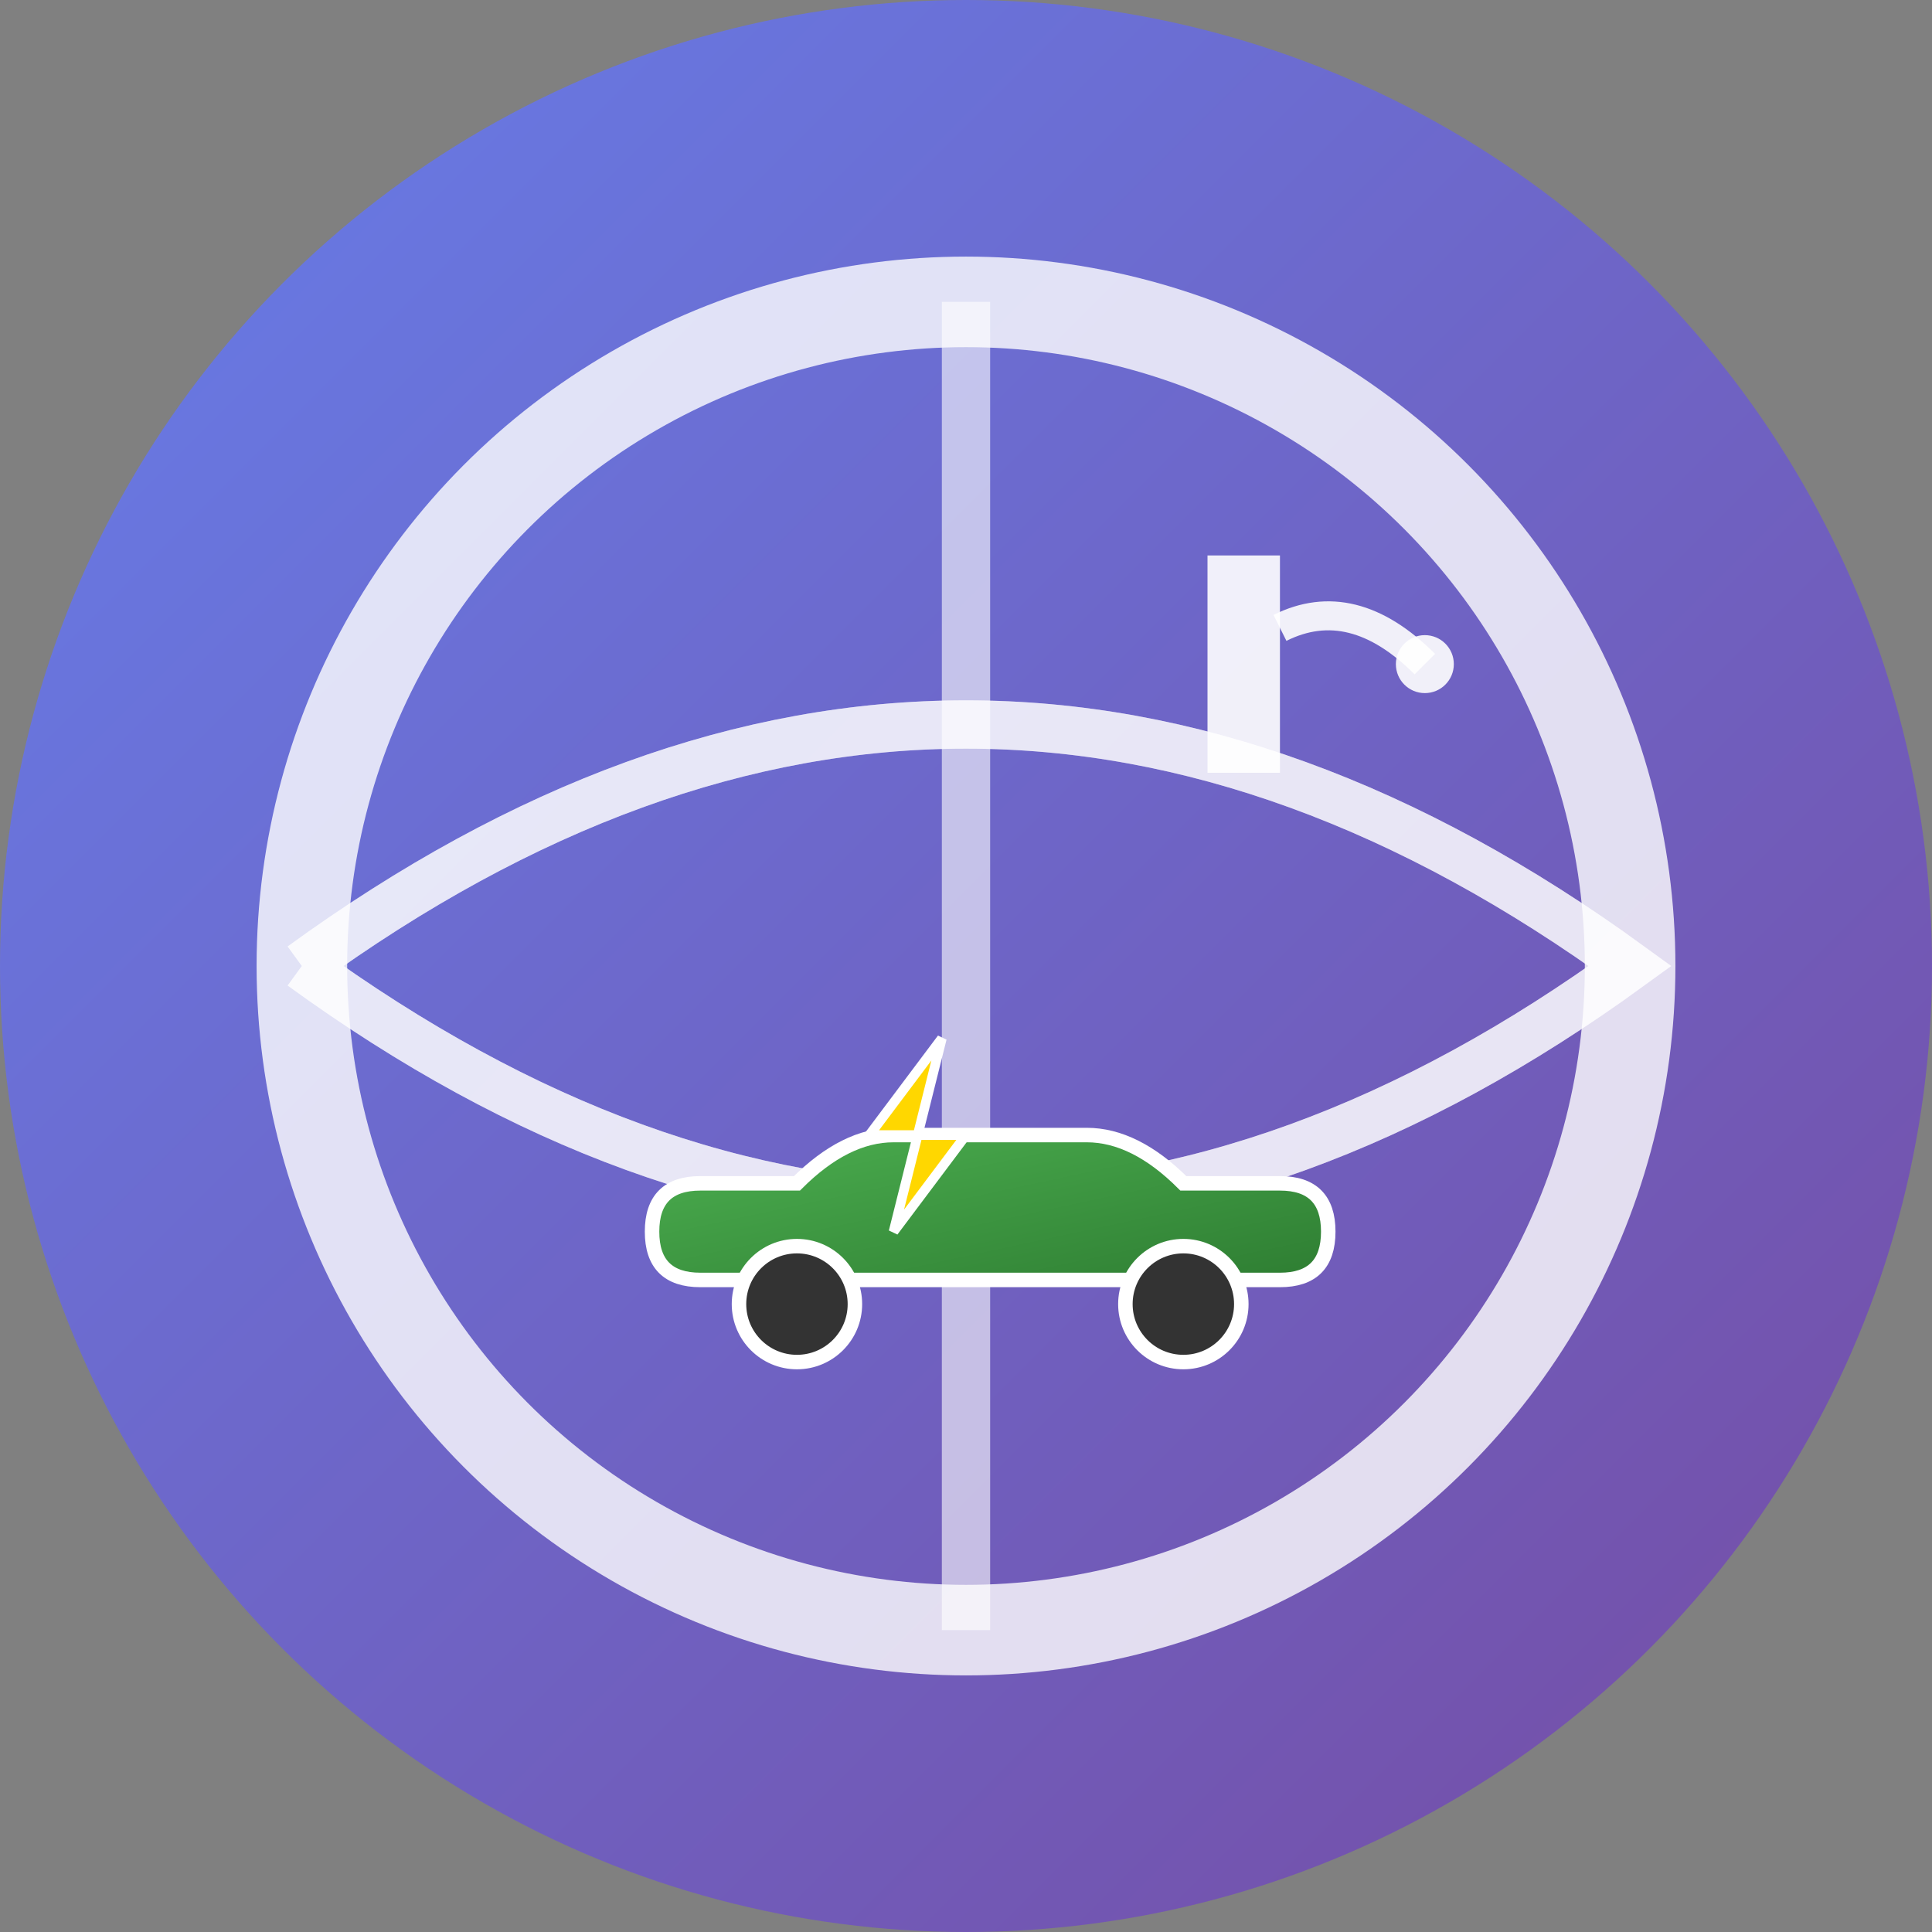 <svg xmlns="http://www.w3.org/2000/svg" viewBox="0 0 32 32" width="32" height="32">
  <rect x="0" y="0" width="32" height="32" fill="#808080" stroke="none"/>
  <!-- Background circle with gradient -->
  <defs>
    <linearGradient id="bgGradient" x1="0%" y1="0%" x2="100%" y2="100%">
      <stop offset="0%" style="stop-color:#667eea;stop-opacity:1" />
      <stop offset="100%" style="stop-color:#764ba2;stop-opacity:1" />
    </linearGradient>
    <linearGradient id="carGradient" x1="0%" y1="0%" x2="100%" y2="100%">
      <stop offset="0%" style="stop-color:#4CAF50;stop-opacity:1" />
      <stop offset="100%" style="stop-color:#2E7D32;stop-opacity:1" />
    </linearGradient>
  </defs>
  
  <!-- Background -->
  <circle cx="16" cy="16" r="16" fill="url(#bgGradient)"/>
  
  <!-- Globe outline -->
  <circle cx="16" cy="16" r="11" fill="none" stroke="white" stroke-width="1.5" opacity="0.8"/>
  
  <!-- Globe grid lines -->
  <path d="M 5 16 Q 16 8 27 16 Q 16 24 5 16" fill="none" stroke="white" stroke-width="0.8" opacity="0.6"/>
  <path d="M 5 16 Q 16 24 27 16 Q 16 8 5 16" fill="none" stroke="white" stroke-width="0.8" opacity="0.6"/>
  <line x1="16" y1="5" x2="16" y2="27" stroke="white" stroke-width="0.8" opacity="0.6"/>
  
  <!-- Electric car silhouette -->
  <g transform="translate(10, 18) scale(0.8)">
    <!-- Car body -->
    <path d="M 2 4 L 14 4 Q 15 4 15 3 Q 15 2 14 2 L 12 2 Q 11 1 10 1 L 6 1 Q 5 1 4 2 L 2 2 Q 1 2 1 3 Q 1 4 2 4 Z" 
          fill="url(#carGradient)" stroke="white" stroke-width="0.3"/>
    
    <!-- Wheels -->
    <circle cx="4" cy="4.5" r="1.2" fill="#333" stroke="white" stroke-width="0.3"/>
    <circle cx="12" cy="4.5" r="1.2" fill="#333" stroke="white" stroke-width="0.3"/>
    
    <!-- Lightning bolt (charging symbol) -->
    <path d="M 7 -1 L 5.5 1 L 6.5 1 L 6 3 L 7.5 1 L 6.5 1 Z" 
          fill="#FFD700" stroke="white" stroke-width="0.2"/>
  </g>
  
  <!-- Small charging station icon -->
  <g transform="translate(20, 8) scale(0.6)">
    <!-- Charging post -->
    <rect x="0" y="2" width="2" height="6" fill="white" opacity="0.9"/>
    <!-- Charging cable -->
    <path d="M 2 4 Q 4 3 6 5" fill="none" stroke="white" stroke-width="0.8" opacity="0.9"/>
    <!-- Plug -->
    <circle cx="6" cy="5" r="0.8" fill="white" opacity="0.9"/>
  </g>
</svg>